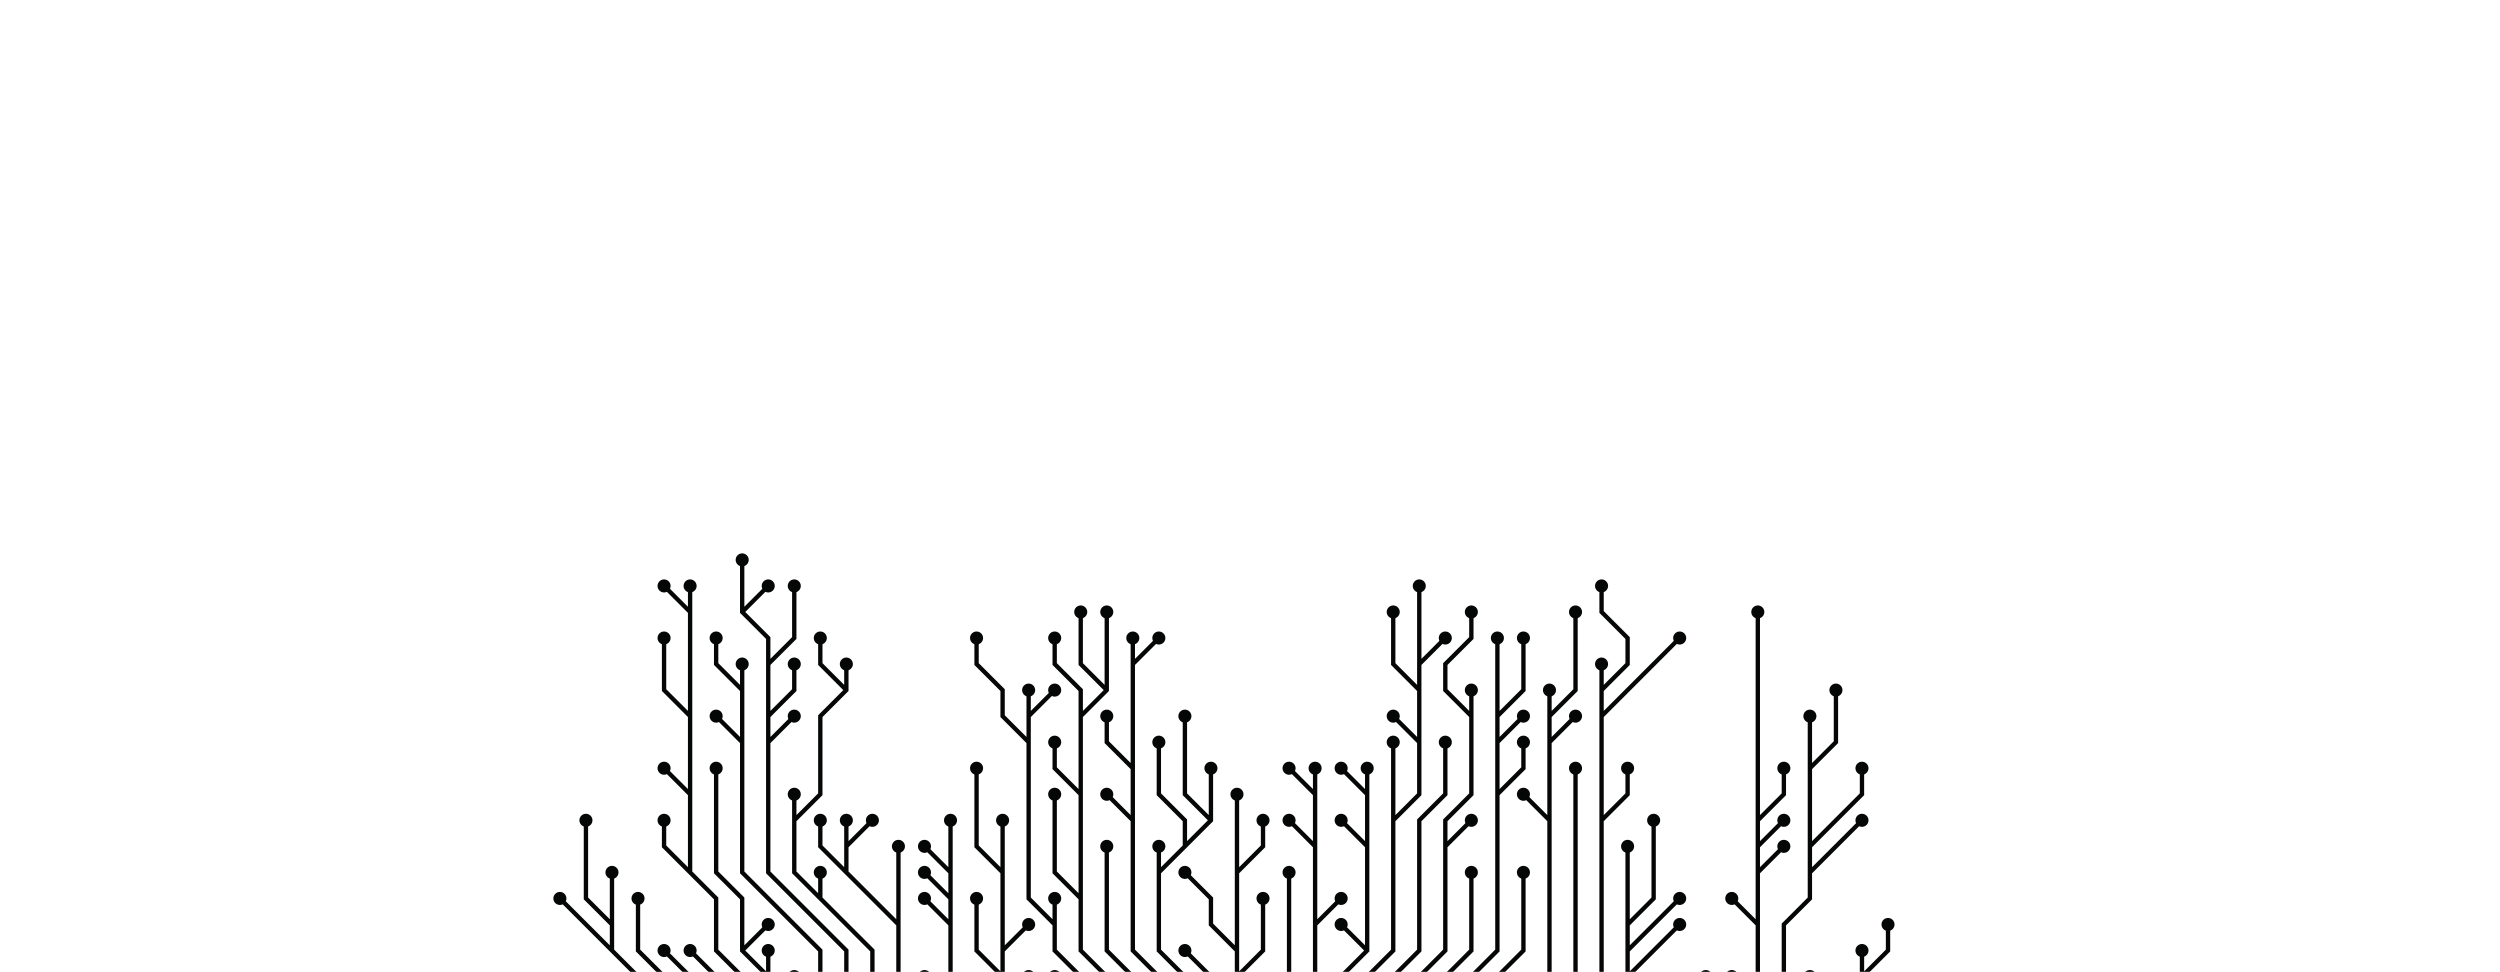 <svg xmlns="http://www.w3.org/2000/svg" version="1.1" xmlns:xlink="http://www.w3.org/1999/xlink" xmlns:svgjs="http://svgjs.dev/svgjs" width="1440" height="560" preserveAspectRatio="none" viewBox="0 0 1440 560"><g mask="url(&quot;#SvgjsMask1004&quot;)" fill="none"><g mask="url(&quot;#SvgjsMask1005&quot;)"><path d="M712.5 502.5L727.5 487.5L727.5 472.5M712.5 547.5L697.5 532.5L697.5 517.5L682.5 502.5M712.5 562.5L727.5 547.5L727.5 532.5L727.5 517.5M727.5 577.5L712.5 562.5L712.5 547.5L712.5 532.5L712.5 517.5L712.5 502.5L712.5 487.5L712.5 472.5L712.5 457.5" stroke="rgba(5, 6, 6, 1)" stroke-width="2.5"></path><path d="M708.75 457.5 a3.75 3.75 0 1 0 7.5 0 a3.75 3.75 0 1 0 -7.5 0zM723.75 472.5 a3.75 3.75 0 1 0 7.5 0 a3.75 3.75 0 1 0 -7.5 0zM678.75 502.5 a3.75 3.75 0 1 0 7.5 0 a3.75 3.75 0 1 0 -7.5 0zM723.75 517.5 a3.75 3.75 0 1 0 7.5 0 a3.75 3.75 0 1 0 -7.5 0z" fill="rgba(5, 6, 6, 1)"></path><path d="M742.5 577.5L742.5 562.5L742.5 547.5L742.5 532.5L742.5 517.5L742.5 502.5" stroke="rgba(5, 6, 6, 1)" stroke-width="2.5"></path><path d="M738.75 502.5 a3.75 3.75 0 1 0 7.5 0 a3.75 3.75 0 1 0 -7.5 0z" fill="rgba(5, 6, 6, 1)"></path><path d="M697.5 577.5L697.5 562.5L682.5 547.5" stroke="rgba(5, 6, 6, 1)" stroke-width="2.5"></path><path d="M678.75 547.5 a3.75 3.75 0 1 0 7.5 0 a3.75 3.75 0 1 0 -7.5 0z" fill="rgba(5, 6, 6, 1)"></path><path d="M757.5 487.5L742.5 472.5M757.5 457.5L742.5 442.5M757.5 532.5L772.5 517.5M757.5 577.5L757.5 562.5L757.5 547.5L757.5 532.5L757.5 517.5L757.5 502.5L757.5 487.5L757.5 472.5L757.5 457.5L757.5 442.5" stroke="rgba(5, 6, 6, 1)" stroke-width="2.5"></path><path d="M753.75 442.5 a3.75 3.75 0 1 0 7.5 0 a3.75 3.75 0 1 0 -7.5 0zM738.75 472.5 a3.75 3.75 0 1 0 7.5 0 a3.75 3.75 0 1 0 -7.5 0zM738.75 442.5 a3.75 3.75 0 1 0 7.5 0 a3.75 3.75 0 1 0 -7.5 0zM768.75 517.5 a3.75 3.75 0 1 0 7.5 0 a3.75 3.75 0 1 0 -7.5 0z" fill="rgba(5, 6, 6, 1)"></path><path d="M667.5 502.5L667.5 487.5M697.5 472.5L682.5 457.5L682.5 442.5L682.5 427.5L682.5 412.5M682.5 487.5L682.5 472.5L667.5 457.5L667.5 442.5L667.5 427.5M682.5 577.5L682.5 562.5L667.5 547.5L667.5 532.5L667.5 517.5L667.5 502.5L682.5 487.5L697.5 472.5L697.5 457.5L697.5 442.5" stroke="rgba(5, 6, 6, 1)" stroke-width="2.5"></path><path d="M693.75 442.5 a3.75 3.75 0 1 0 7.5 0 a3.75 3.75 0 1 0 -7.5 0zM663.75 487.5 a3.75 3.75 0 1 0 7.5 0 a3.75 3.75 0 1 0 -7.5 0zM678.75 412.5 a3.75 3.75 0 1 0 7.5 0 a3.75 3.75 0 1 0 -7.5 0zM663.75 427.5 a3.75 3.75 0 1 0 7.5 0 a3.75 3.75 0 1 0 -7.5 0z" fill="rgba(5, 6, 6, 1)"></path><path d="M787.5 487.5L772.5 472.5M787.5 457.5L772.5 442.5M787.5 547.5L772.5 532.5M772.5 577.5L772.5 562.5L787.5 547.5L787.5 532.5L787.5 517.5L787.5 502.5L787.5 487.5L787.5 472.5L787.5 457.5L787.5 442.5" stroke="rgba(5, 6, 6, 1)" stroke-width="2.5"></path><path d="M783.75 442.5 a3.75 3.75 0 1 0 7.5 0 a3.75 3.75 0 1 0 -7.5 0zM768.75 472.5 a3.75 3.75 0 1 0 7.5 0 a3.75 3.75 0 1 0 -7.5 0zM768.75 442.5 a3.75 3.75 0 1 0 7.5 0 a3.75 3.75 0 1 0 -7.5 0zM768.75 532.5 a3.75 3.75 0 1 0 7.5 0 a3.75 3.75 0 1 0 -7.5 0z" fill="rgba(5, 6, 6, 1)"></path><path d="M652.5 382.5L667.5 367.5M652.5 442.5L637.5 427.5L637.5 412.5M652.5 472.5L637.5 457.5M667.5 577.5L667.5 562.5L652.5 547.5L652.5 532.5L652.5 517.5L652.5 502.5L652.5 487.5L652.5 472.5L652.5 457.5L652.5 442.5L652.5 427.5L652.5 412.5L652.5 397.5L652.5 382.5L652.5 367.5" stroke="rgba(5, 6, 6, 1)" stroke-width="2.5"></path><path d="M648.75 367.5 a3.75 3.75 0 1 0 7.5 0 a3.75 3.75 0 1 0 -7.5 0zM663.75 367.5 a3.75 3.75 0 1 0 7.5 0 a3.75 3.75 0 1 0 -7.5 0zM633.75 412.5 a3.75 3.75 0 1 0 7.5 0 a3.75 3.75 0 1 0 -7.5 0zM633.75 457.5 a3.75 3.75 0 1 0 7.5 0 a3.75 3.75 0 1 0 -7.5 0z" fill="rgba(5, 6, 6, 1)"></path><path d="M817.5 427.5L802.5 412.5M817.5 382.5L832.5 367.5M802.5 472.5L802.5 457.5L802.5 442.5L802.5 427.5M817.5 397.5L802.5 382.5L802.5 367.5L802.5 352.5M787.5 577.5L787.5 562.5L802.5 547.5L802.5 532.5L802.5 517.5L802.5 502.5L802.5 487.5L802.5 472.5L817.5 457.5L817.5 442.5L817.5 427.5L817.5 412.5L817.5 397.5L817.5 382.5L817.5 367.5L817.5 352.5L817.5 337.5" stroke="rgba(5, 6, 6, 1)" stroke-width="2.5"></path><path d="M813.75 337.5 a3.75 3.75 0 1 0 7.5 0 a3.75 3.75 0 1 0 -7.5 0zM798.75 412.5 a3.75 3.75 0 1 0 7.5 0 a3.75 3.75 0 1 0 -7.5 0zM828.75 367.5 a3.75 3.75 0 1 0 7.5 0 a3.75 3.75 0 1 0 -7.5 0zM798.75 427.5 a3.75 3.75 0 1 0 7.5 0 a3.75 3.75 0 1 0 -7.5 0zM798.75 352.5 a3.75 3.75 0 1 0 7.5 0 a3.75 3.75 0 1 0 -7.5 0z" fill="rgba(5, 6, 6, 1)"></path><path d="M652.5 577.5L652.5 562.5L637.5 547.5L637.5 532.5L637.5 517.5L637.5 502.5L637.5 487.5" stroke="rgba(5, 6, 6, 1)" stroke-width="2.5"></path><path d="M633.75 487.5 a3.75 3.75 0 1 0 7.5 0 a3.75 3.75 0 1 0 -7.5 0z" fill="rgba(5, 6, 6, 1)"></path><path d="M802.5 577.5L802.5 562.5L817.5 547.5L817.5 532.5L817.5 517.5L817.5 502.5L817.5 487.5L817.5 472.5L832.5 457.5L832.5 442.5L832.5 427.5" stroke="rgba(5, 6, 6, 1)" stroke-width="2.5"></path><path d="M828.75 427.5 a3.75 3.75 0 1 0 7.5 0 a3.75 3.75 0 1 0 -7.5 0z" fill="rgba(5, 6, 6, 1)"></path><path d="M622.5 457.5L607.5 442.5L607.5 427.5M637.5 397.5L622.5 382.5L622.5 367.5L622.5 352.5M622.5 517.5L607.5 502.5L607.5 487.5L607.5 472.5L607.5 457.5M622.5 412.5L622.5 397.5L607.5 382.5L607.5 367.5M637.5 577.5L637.5 562.5L622.5 547.5L622.5 532.5L622.5 517.5L622.5 502.5L622.5 487.5L622.5 472.5L622.5 457.5L622.5 442.5L622.5 427.5L622.5 412.5L637.5 397.5L637.5 382.5L637.5 367.5L637.5 352.5" stroke="rgba(5, 6, 6, 1)" stroke-width="2.5"></path><path d="M633.75 352.5 a3.75 3.75 0 1 0 7.5 0 a3.75 3.75 0 1 0 -7.5 0zM603.75 427.5 a3.75 3.75 0 1 0 7.5 0 a3.75 3.75 0 1 0 -7.5 0zM618.75 352.5 a3.75 3.75 0 1 0 7.5 0 a3.75 3.75 0 1 0 -7.5 0zM603.75 457.5 a3.75 3.75 0 1 0 7.5 0 a3.75 3.75 0 1 0 -7.5 0zM603.75 367.5 a3.75 3.75 0 1 0 7.5 0 a3.75 3.75 0 1 0 -7.5 0z" fill="rgba(5, 6, 6, 1)"></path><path d="M832.5 487.5L847.5 472.5M847.5 412.5L832.5 397.5L832.5 382.5L847.5 367.5L847.5 352.5M817.5 577.5L817.5 562.5L832.5 547.5L832.5 532.5L832.5 517.5L832.5 502.5L832.5 487.5L832.5 472.5L847.5 457.5L847.5 442.5L847.5 427.5L847.5 412.5L847.5 397.5" stroke="rgba(5, 6, 6, 1)" stroke-width="2.5"></path><path d="M843.75 397.5 a3.75 3.75 0 1 0 7.5 0 a3.75 3.75 0 1 0 -7.5 0zM843.75 472.5 a3.75 3.75 0 1 0 7.5 0 a3.75 3.75 0 1 0 -7.5 0zM843.75 352.5 a3.75 3.75 0 1 0 7.5 0 a3.75 3.75 0 1 0 -7.5 0z" fill="rgba(5, 6, 6, 1)"></path><path d="M592.5 427.5L577.5 412.5L577.5 397.5L562.5 382.5L562.5 367.5M592.5 412.5L607.5 397.5M607.5 532.5L607.5 517.5M622.5 577.5L622.5 562.5L607.5 547.5L607.5 532.5L592.5 517.5L592.5 502.5L592.5 487.5L592.5 472.5L592.5 457.5L592.5 442.5L592.5 427.5L592.5 412.5L592.5 397.5" stroke="rgba(5, 6, 6, 1)" stroke-width="2.5"></path><path d="M588.75 397.5 a3.75 3.75 0 1 0 7.5 0 a3.75 3.75 0 1 0 -7.5 0zM558.75 367.5 a3.75 3.75 0 1 0 7.5 0 a3.75 3.75 0 1 0 -7.5 0zM603.75 397.5 a3.75 3.75 0 1 0 7.5 0 a3.75 3.75 0 1 0 -7.5 0zM603.75 517.5 a3.75 3.75 0 1 0 7.5 0 a3.75 3.75 0 1 0 -7.5 0z" fill="rgba(5, 6, 6, 1)"></path><path d="M832.5 577.5L832.5 562.5L847.5 547.5L847.5 532.5L847.5 517.5L847.5 502.5" stroke="rgba(5, 6, 6, 1)" stroke-width="2.5"></path><path d="M843.75 502.5 a3.75 3.75 0 1 0 7.5 0 a3.75 3.75 0 1 0 -7.5 0z" fill="rgba(5, 6, 6, 1)"></path><path d="M607.5 577.5L607.5 562.5" stroke="rgba(5, 6, 6, 1)" stroke-width="2.5"></path><path d="M603.75 562.5 a3.75 3.75 0 1 0 7.5 0 a3.75 3.75 0 1 0 -7.5 0z" fill="rgba(5, 6, 6, 1)"></path><path d="M862.5 412.5L877.5 397.5L877.5 382.5L877.5 367.5M862.5 427.5L877.5 412.5M862.5 457.5L877.5 442.5L877.5 427.5M847.5 577.5L847.5 562.5L862.5 547.5L862.5 532.5L862.5 517.5L862.5 502.5L862.5 487.5L862.5 472.5L862.5 457.5L862.5 442.5L862.5 427.5L862.5 412.5L862.5 397.5L862.5 382.5L862.5 367.5" stroke="rgba(5, 6, 6, 1)" stroke-width="2.5"></path><path d="M858.75 367.5 a3.75 3.75 0 1 0 7.5 0 a3.75 3.75 0 1 0 -7.5 0zM873.75 367.5 a3.75 3.75 0 1 0 7.5 0 a3.75 3.75 0 1 0 -7.5 0zM873.75 412.5 a3.75 3.75 0 1 0 7.5 0 a3.75 3.75 0 1 0 -7.5 0zM873.75 427.5 a3.75 3.75 0 1 0 7.5 0 a3.75 3.75 0 1 0 -7.5 0z" fill="rgba(5, 6, 6, 1)"></path><path d="M592.5 577.5L592.5 562.5" stroke="rgba(5, 6, 6, 1)" stroke-width="2.5"></path><path d="M588.75 562.5 a3.75 3.75 0 1 0 7.5 0 a3.75 3.75 0 1 0 -7.5 0z" fill="rgba(5, 6, 6, 1)"></path><path d="M862.5 577.5L862.5 562.5L877.5 547.5L877.5 532.5L877.5 517.5L877.5 502.5" stroke="rgba(5, 6, 6, 1)" stroke-width="2.5"></path><path d="M873.75 502.5 a3.75 3.75 0 1 0 7.5 0 a3.75 3.75 0 1 0 -7.5 0z" fill="rgba(5, 6, 6, 1)"></path><path d="M577.5 562.5L562.5 547.5L562.5 532.5L562.5 517.5M577.5 547.5L592.5 532.5M577.5 502.5L562.5 487.5L562.5 472.5L562.5 457.5L562.5 442.5M577.5 577.5L577.5 562.5L577.5 547.5L577.5 532.5L577.5 517.5L577.5 502.5L577.5 487.5L577.5 472.5" stroke="rgba(5, 6, 6, 1)" stroke-width="2.5"></path><path d="M573.75 472.5 a3.75 3.75 0 1 0 7.5 0 a3.75 3.75 0 1 0 -7.5 0zM558.75 517.5 a3.75 3.75 0 1 0 7.5 0 a3.75 3.75 0 1 0 -7.5 0zM588.75 532.5 a3.75 3.75 0 1 0 7.5 0 a3.75 3.75 0 1 0 -7.5 0zM558.75 442.5 a3.75 3.75 0 1 0 7.5 0 a3.75 3.75 0 1 0 -7.5 0z" fill="rgba(5, 6, 6, 1)"></path><path d="M892.5 412.5L907.5 397.5L907.5 382.5L907.5 367.5L907.5 352.5M892.5 472.5L877.5 457.5M892.5 427.5L907.5 412.5M877.5 577.5L892.5 562.5L892.5 547.5L892.5 532.5L892.5 517.5L892.5 502.5L892.5 487.5L892.5 472.5L892.5 457.5L892.5 442.5L892.5 427.5L892.5 412.5L892.5 397.5" stroke="rgba(5, 6, 6, 1)" stroke-width="2.5"></path><path d="M888.75 397.5 a3.75 3.75 0 1 0 7.5 0 a3.75 3.75 0 1 0 -7.5 0zM903.75 352.5 a3.75 3.75 0 1 0 7.5 0 a3.75 3.75 0 1 0 -7.5 0zM873.75 457.5 a3.75 3.75 0 1 0 7.5 0 a3.75 3.75 0 1 0 -7.5 0zM903.75 412.5 a3.75 3.75 0 1 0 7.5 0 a3.75 3.75 0 1 0 -7.5 0z" fill="rgba(5, 6, 6, 1)"></path><path d="M547.5 502.5L532.5 487.5M547.5 517.5L532.5 502.5M547.5 532.5L532.5 517.5M562.5 577.5L547.5 562.5L547.5 547.5L547.5 532.5L547.5 517.5L547.5 502.5L547.5 487.5L547.5 472.5" stroke="rgba(5, 6, 6, 1)" stroke-width="2.5"></path><path d="M543.75 472.5 a3.75 3.75 0 1 0 7.5 0 a3.75 3.75 0 1 0 -7.5 0zM528.75 487.5 a3.75 3.75 0 1 0 7.5 0 a3.75 3.75 0 1 0 -7.5 0zM528.75 502.5 a3.75 3.75 0 1 0 7.5 0 a3.75 3.75 0 1 0 -7.5 0zM528.75 517.5 a3.75 3.75 0 1 0 7.5 0 a3.75 3.75 0 1 0 -7.5 0z" fill="rgba(5, 6, 6, 1)"></path><path d="M907.5 577.5L907.5 562.5L907.5 547.5L907.5 532.5L907.5 517.5L907.5 502.5L907.5 487.5L907.5 472.5L907.5 457.5L907.5 442.5" stroke="rgba(5, 6, 6, 1)" stroke-width="2.5"></path><path d="M903.75 442.5 a3.75 3.75 0 1 0 7.5 0 a3.75 3.75 0 1 0 -7.5 0z" fill="rgba(5, 6, 6, 1)"></path><path d="M532.5 577.5L532.5 562.5" stroke="rgba(5, 6, 6, 1)" stroke-width="2.5"></path><path d="M528.75 562.5 a3.75 3.75 0 1 0 7.5 0 a3.75 3.75 0 1 0 -7.5 0z" fill="rgba(5, 6, 6, 1)"></path><path d="M922.5 397.5L937.5 382.5L937.5 367.5L922.5 352.5L922.5 337.5M922.5 472.5L937.5 457.5L937.5 442.5M922.5 412.5L937.5 397.5L952.5 382.5L967.5 367.5M922.5 577.5L922.5 562.5L922.5 547.5L922.5 532.5L922.5 517.5L922.5 502.5L922.5 487.5L922.5 472.5L922.5 457.5L922.5 442.5L922.5 427.5L922.5 412.5L922.5 397.5L922.5 382.5" stroke="rgba(5, 6, 6, 1)" stroke-width="2.5"></path><path d="M918.75 382.5 a3.75 3.75 0 1 0 7.5 0 a3.75 3.75 0 1 0 -7.5 0zM918.75 337.5 a3.75 3.75 0 1 0 7.5 0 a3.75 3.75 0 1 0 -7.5 0zM933.75 442.5 a3.75 3.75 0 1 0 7.5 0 a3.75 3.75 0 1 0 -7.5 0zM963.75 367.5 a3.75 3.75 0 1 0 7.5 0 a3.75 3.75 0 1 0 -7.5 0z" fill="rgba(5, 6, 6, 1)"></path><path d="M487.5 487.5L502.5 472.5M517.5 532.5L517.5 517.5L517.5 502.5L517.5 487.5M487.5 502.5L472.5 487.5L472.5 472.5M517.5 577.5L517.5 562.5L517.5 547.5L517.5 532.5L502.5 517.5L487.5 502.5L487.5 487.5L487.5 472.5" stroke="rgba(5, 6, 6, 1)" stroke-width="2.5"></path><path d="M483.75 472.5 a3.75 3.75 0 1 0 7.5 0 a3.75 3.75 0 1 0 -7.5 0zM498.75 472.5 a3.75 3.75 0 1 0 7.5 0 a3.75 3.75 0 1 0 -7.5 0zM513.75 487.5 a3.75 3.75 0 1 0 7.5 0 a3.75 3.75 0 1 0 -7.5 0zM468.75 472.5 a3.75 3.75 0 1 0 7.5 0 a3.75 3.75 0 1 0 -7.5 0z" fill="rgba(5, 6, 6, 1)"></path><path d="M937.5 532.5L952.5 517.5L952.5 502.5L952.5 487.5L952.5 472.5M937.5 547.5L952.5 532.5L967.5 517.5M937.5 562.5L952.5 547.5L967.5 532.5M937.5 577.5L937.5 562.5L937.5 547.5L937.5 532.5L937.5 517.5L937.5 502.5L937.5 487.5" stroke="rgba(5, 6, 6, 1)" stroke-width="2.5"></path><path d="M933.75 487.5 a3.75 3.75 0 1 0 7.5 0 a3.75 3.75 0 1 0 -7.5 0zM948.75 472.5 a3.75 3.75 0 1 0 7.5 0 a3.75 3.75 0 1 0 -7.5 0zM963.75 517.5 a3.75 3.75 0 1 0 7.5 0 a3.75 3.75 0 1 0 -7.5 0zM963.75 532.5 a3.75 3.75 0 1 0 7.5 0 a3.75 3.75 0 1 0 -7.5 0z" fill="rgba(5, 6, 6, 1)"></path><path d="M472.5 517.5L472.5 502.5M487.5 397.5L472.5 382.5L472.5 367.5M457.5 472.5L457.5 457.5M502.5 577.5L502.5 562.5L502.5 547.5L487.5 532.5L472.5 517.5L457.5 502.5L457.5 487.5L457.5 472.5L472.5 457.5L472.5 442.5L472.5 427.5L472.5 412.5L487.5 397.5L487.5 382.5" stroke="rgba(5, 6, 6, 1)" stroke-width="2.5"></path><path d="M483.75 382.5 a3.75 3.75 0 1 0 7.5 0 a3.75 3.75 0 1 0 -7.5 0zM468.75 502.5 a3.75 3.75 0 1 0 7.5 0 a3.75 3.75 0 1 0 -7.5 0zM468.75 367.5 a3.75 3.75 0 1 0 7.5 0 a3.75 3.75 0 1 0 -7.5 0zM453.75 457.5 a3.75 3.75 0 1 0 7.5 0 a3.75 3.75 0 1 0 -7.5 0z" fill="rgba(5, 6, 6, 1)"></path><path d="M442.5 382.5L457.5 367.5L457.5 352.5L457.5 337.5M427.5 352.5L442.5 337.5M442.5 412.5L457.5 397.5L457.5 382.5M442.5 427.5L457.5 412.5M487.5 577.5L487.5 562.5L487.5 547.5L472.5 532.5L457.5 517.5L442.5 502.5L442.5 487.5L442.5 472.5L442.5 457.5L442.5 442.5L442.5 427.5L442.5 412.5L442.5 397.5L442.5 382.5L442.5 367.5L427.5 352.5L427.5 337.5L427.5 322.5" stroke="rgba(5, 6, 6, 1)" stroke-width="2.5"></path><path d="M423.75 322.5 a3.75 3.75 0 1 0 7.5 0 a3.75 3.75 0 1 0 -7.5 0zM453.75 337.5 a3.75 3.75 0 1 0 7.5 0 a3.75 3.75 0 1 0 -7.5 0zM438.75 337.5 a3.75 3.75 0 1 0 7.5 0 a3.75 3.75 0 1 0 -7.5 0zM453.75 382.5 a3.75 3.75 0 1 0 7.5 0 a3.75 3.75 0 1 0 -7.5 0zM453.75 412.5 a3.75 3.75 0 1 0 7.5 0 a3.75 3.75 0 1 0 -7.5 0z" fill="rgba(5, 6, 6, 1)"></path><path d="M967.5 577.5L982.5 562.5" stroke="rgba(5, 6, 6, 1)" stroke-width="2.5"></path><path d="M978.75 562.5 a3.75 3.75 0 1 0 7.5 0 a3.75 3.75 0 1 0 -7.5 0z" fill="rgba(5, 6, 6, 1)"></path><path d="M427.5 427.5L412.5 412.5M427.5 397.5L412.5 382.5L412.5 367.5M472.5 577.5L472.5 562.5L472.5 547.5L457.5 532.5L442.5 517.5L427.5 502.5L427.5 487.5L427.5 472.5L427.5 457.5L427.5 442.5L427.5 427.5L427.5 412.5L427.5 397.5L427.5 382.5" stroke="rgba(5, 6, 6, 1)" stroke-width="2.5"></path><path d="M423.75 382.5 a3.75 3.75 0 1 0 7.5 0 a3.75 3.75 0 1 0 -7.5 0zM408.75 412.5 a3.75 3.75 0 1 0 7.5 0 a3.75 3.75 0 1 0 -7.5 0zM408.75 367.5 a3.75 3.75 0 1 0 7.5 0 a3.75 3.75 0 1 0 -7.5 0z" fill="rgba(5, 6, 6, 1)"></path><path d="M457.5 577.5L457.5 562.5" stroke="rgba(5, 6, 6, 1)" stroke-width="2.5"></path><path d="M453.75 562.5 a3.75 3.75 0 1 0 7.5 0 a3.75 3.75 0 1 0 -7.5 0z" fill="rgba(5, 6, 6, 1)"></path><path d="M997.5 577.5L997.5 562.5" stroke="rgba(5, 6, 6, 1)" stroke-width="2.5"></path><path d="M993.75 562.5 a3.75 3.75 0 1 0 7.5 0 a3.75 3.75 0 1 0 -7.5 0z" fill="rgba(5, 6, 6, 1)"></path><path d="M427.5 547.5L442.5 532.5M442.5 562.5L442.5 547.5M442.5 577.5L442.5 562.5L427.5 547.5L427.5 532.5L427.5 517.5L412.5 502.5L412.5 487.5L412.5 472.5L412.5 457.5L412.5 442.5" stroke="rgba(5, 6, 6, 1)" stroke-width="2.5"></path><path d="M408.75 442.5 a3.75 3.75 0 1 0 7.5 0 a3.75 3.75 0 1 0 -7.5 0zM438.75 532.5 a3.75 3.75 0 1 0 7.5 0 a3.75 3.75 0 1 0 -7.5 0zM438.75 547.5 a3.75 3.75 0 1 0 7.5 0 a3.75 3.75 0 1 0 -7.5 0z" fill="rgba(5, 6, 6, 1)"></path><path d="M1012.5 472.5L1027.5 457.5L1027.5 442.5M1012.5 487.5L1027.5 472.5M1012.5 502.5L1027.5 487.5M1012.5 532.5L997.5 517.5M1012.5 577.5L1012.5 562.5L1012.5 547.5L1012.5 532.5L1012.5 517.5L1012.5 502.5L1012.5 487.5L1012.5 472.5L1012.5 457.5L1012.5 442.5L1012.5 427.5L1012.5 412.5L1012.5 397.5L1012.5 382.5L1012.5 367.5L1012.5 352.5" stroke="rgba(5, 6, 6, 1)" stroke-width="2.5"></path><path d="M1008.75 352.5 a3.75 3.75 0 1 0 7.5 0 a3.75 3.75 0 1 0 -7.5 0zM1023.75 442.5 a3.75 3.75 0 1 0 7.5 0 a3.75 3.75 0 1 0 -7.5 0zM1023.75 472.5 a3.75 3.75 0 1 0 7.5 0 a3.75 3.75 0 1 0 -7.5 0zM1023.75 487.5 a3.75 3.75 0 1 0 7.5 0 a3.75 3.75 0 1 0 -7.5 0zM993.75 517.5 a3.75 3.75 0 1 0 7.5 0 a3.75 3.75 0 1 0 -7.5 0z" fill="rgba(5, 6, 6, 1)"></path><path d="M397.5 412.5L382.5 397.5L382.5 382.5L382.5 367.5M397.5 352.5L382.5 337.5M397.5 502.5L382.5 487.5L382.5 472.5M397.5 457.5L382.5 442.5M427.5 577.5L427.5 562.5L412.5 547.5L412.5 532.5L412.5 517.5L397.5 502.5L397.5 487.5L397.5 472.5L397.5 457.5L397.5 442.5L397.5 427.5L397.5 412.5L397.5 397.5L397.5 382.5L397.5 367.5L397.5 352.5L397.5 337.5" stroke="rgba(5, 6, 6, 1)" stroke-width="2.5"></path><path d="M393.75 337.5 a3.75 3.75 0 1 0 7.5 0 a3.75 3.75 0 1 0 -7.5 0zM378.75 367.5 a3.75 3.75 0 1 0 7.5 0 a3.75 3.75 0 1 0 -7.5 0zM378.75 337.5 a3.75 3.75 0 1 0 7.5 0 a3.75 3.75 0 1 0 -7.5 0zM378.75 472.5 a3.75 3.75 0 1 0 7.5 0 a3.75 3.75 0 1 0 -7.5 0zM378.75 442.5 a3.75 3.75 0 1 0 7.5 0 a3.75 3.75 0 1 0 -7.5 0z" fill="rgba(5, 6, 6, 1)"></path><path d="M1042.5 442.5L1057.5 427.5L1057.5 412.5L1057.5 397.5M1042.5 487.5L1057.5 472.5L1072.5 457.5L1072.5 442.5M1042.5 502.5L1057.5 487.5L1072.5 472.5M1027.5 577.5L1027.5 562.5L1027.5 547.5L1027.5 532.5L1042.5 517.5L1042.5 502.5L1042.5 487.5L1042.5 472.5L1042.5 457.5L1042.5 442.5L1042.5 427.5L1042.5 412.5" stroke="rgba(5, 6, 6, 1)" stroke-width="2.5"></path><path d="M1038.75 412.5 a3.75 3.75 0 1 0 7.5 0 a3.75 3.75 0 1 0 -7.5 0zM1053.75 397.5 a3.75 3.75 0 1 0 7.5 0 a3.75 3.75 0 1 0 -7.5 0zM1068.75 442.5 a3.75 3.75 0 1 0 7.5 0 a3.75 3.75 0 1 0 -7.5 0zM1068.75 472.5 a3.75 3.75 0 1 0 7.5 0 a3.75 3.75 0 1 0 -7.5 0z" fill="rgba(5, 6, 6, 1)"></path><path d="M412.5 577.5L412.5 562.5L397.5 547.5" stroke="rgba(5, 6, 6, 1)" stroke-width="2.5"></path><path d="M393.75 547.5 a3.75 3.75 0 1 0 7.5 0 a3.75 3.75 0 1 0 -7.5 0z" fill="rgba(5, 6, 6, 1)"></path><path d="M1042.5 577.5L1042.5 562.5" stroke="rgba(5, 6, 6, 1)" stroke-width="2.5"></path><path d="M1038.75 562.5 a3.75 3.75 0 1 0 7.5 0 a3.75 3.75 0 1 0 -7.5 0z" fill="rgba(5, 6, 6, 1)"></path><path d="M397.5 577.5L397.5 562.5L382.5 547.5" stroke="rgba(5, 6, 6, 1)" stroke-width="2.5"></path><path d="M378.75 547.5 a3.75 3.75 0 1 0 7.5 0 a3.75 3.75 0 1 0 -7.5 0z" fill="rgba(5, 6, 6, 1)"></path><path d="M382.5 577.5L382.5 562.5L367.5 547.5L367.5 532.5L367.5 517.5" stroke="rgba(5, 6, 6, 1)" stroke-width="2.5"></path><path d="M363.75 517.5 a3.75 3.75 0 1 0 7.5 0 a3.75 3.75 0 1 0 -7.5 0z" fill="rgba(5, 6, 6, 1)"></path><path d="M1072.5 562.5L1087.5 547.5L1087.5 532.5M1072.5 577.5L1072.5 562.5L1072.5 547.5" stroke="rgba(5, 6, 6, 1)" stroke-width="2.5"></path><path d="M1068.75 547.5 a3.75 3.75 0 1 0 7.5 0 a3.75 3.75 0 1 0 -7.5 0zM1083.75 532.5 a3.75 3.75 0 1 0 7.5 0 a3.75 3.75 0 1 0 -7.5 0z" fill="rgba(5, 6, 6, 1)"></path><path d="M352.5 532.5L337.5 517.5L337.5 502.5L337.5 487.5L337.5 472.5M352.5 547.5L337.5 532.5L322.5 517.5M367.5 577.5L367.5 562.5L352.5 547.5L352.5 532.5L352.5 517.5L352.5 502.5" stroke="rgba(5, 6, 6, 1)" stroke-width="2.5"></path><path d="M348.75 502.5 a3.75 3.75 0 1 0 7.5 0 a3.75 3.75 0 1 0 -7.5 0zM333.75 472.5 a3.75 3.75 0 1 0 7.5 0 a3.75 3.75 0 1 0 -7.5 0zM318.75 517.5 a3.75 3.75 0 1 0 7.5 0 a3.75 3.75 0 1 0 -7.5 0z" fill="rgba(5, 6, 6, 1)"></path></g></g><defs><mask id="SvgjsMask1004"><rect width="1440" height="560" fill="#ffffff"></rect></mask><mask id="SvgjsMask1005"><rect width="1440" height="560" fill="white"></rect><path d="M710.62 457.5 a1.88 1.88 0 1 0 3.76 0 a1.88 1.88 0 1 0 -3.76 0zM725.62 472.5 a1.88 1.88 0 1 0 3.76 0 a1.88 1.88 0 1 0 -3.76 0zM680.62 502.5 a1.88 1.88 0 1 0 3.76 0 a1.88 1.88 0 1 0 -3.76 0zM725.62 517.5 a1.88 1.88 0 1 0 3.76 0 a1.88 1.88 0 1 0 -3.76 0z" fill="black"></path><path d="M740.62 502.5 a1.88 1.88 0 1 0 3.76 0 a1.88 1.88 0 1 0 -3.76 0z" fill="black"></path><path d="M680.62 547.5 a1.88 1.88 0 1 0 3.76 0 a1.88 1.88 0 1 0 -3.76 0z" fill="black"></path><path d="M755.62 442.5 a1.88 1.88 0 1 0 3.76 0 a1.88 1.88 0 1 0 -3.76 0zM740.62 472.5 a1.88 1.88 0 1 0 3.76 0 a1.88 1.88 0 1 0 -3.76 0zM740.62 442.5 a1.88 1.88 0 1 0 3.76 0 a1.88 1.88 0 1 0 -3.76 0zM770.62 517.5 a1.88 1.88 0 1 0 3.76 0 a1.88 1.88 0 1 0 -3.76 0z" fill="black"></path><path d="M695.62 442.5 a1.88 1.88 0 1 0 3.76 0 a1.88 1.88 0 1 0 -3.76 0zM665.62 487.5 a1.88 1.88 0 1 0 3.76 0 a1.88 1.88 0 1 0 -3.76 0zM680.62 412.5 a1.88 1.88 0 1 0 3.76 0 a1.88 1.88 0 1 0 -3.76 0zM665.62 427.5 a1.88 1.88 0 1 0 3.76 0 a1.88 1.88 0 1 0 -3.76 0z" fill="black"></path><path d="M785.62 442.5 a1.88 1.88 0 1 0 3.76 0 a1.88 1.88 0 1 0 -3.76 0zM770.62 472.5 a1.88 1.88 0 1 0 3.76 0 a1.88 1.88 0 1 0 -3.76 0zM770.62 442.5 a1.88 1.88 0 1 0 3.76 0 a1.88 1.88 0 1 0 -3.76 0zM770.62 532.5 a1.88 1.88 0 1 0 3.76 0 a1.88 1.88 0 1 0 -3.76 0z" fill="black"></path><path d="M650.62 367.5 a1.88 1.88 0 1 0 3.76 0 a1.88 1.88 0 1 0 -3.76 0zM665.62 367.5 a1.88 1.88 0 1 0 3.76 0 a1.88 1.88 0 1 0 -3.76 0zM635.62 412.5 a1.88 1.88 0 1 0 3.76 0 a1.88 1.88 0 1 0 -3.76 0zM635.62 457.5 a1.88 1.88 0 1 0 3.76 0 a1.88 1.88 0 1 0 -3.76 0z" fill="black"></path><path d="M815.62 337.5 a1.88 1.88 0 1 0 3.76 0 a1.88 1.88 0 1 0 -3.76 0zM800.62 412.5 a1.88 1.88 0 1 0 3.76 0 a1.88 1.88 0 1 0 -3.76 0zM830.62 367.5 a1.88 1.88 0 1 0 3.76 0 a1.88 1.88 0 1 0 -3.76 0zM800.62 427.5 a1.88 1.88 0 1 0 3.76 0 a1.88 1.88 0 1 0 -3.76 0zM800.62 352.5 a1.88 1.88 0 1 0 3.76 0 a1.88 1.88 0 1 0 -3.76 0z" fill="black"></path><path d="M635.62 487.5 a1.88 1.88 0 1 0 3.76 0 a1.88 1.88 0 1 0 -3.76 0z" fill="black"></path><path d="M830.62 427.5 a1.88 1.88 0 1 0 3.76 0 a1.88 1.88 0 1 0 -3.76 0z" fill="black"></path><path d="M635.62 352.5 a1.88 1.88 0 1 0 3.76 0 a1.88 1.88 0 1 0 -3.76 0zM605.62 427.5 a1.88 1.88 0 1 0 3.76 0 a1.88 1.88 0 1 0 -3.76 0zM620.62 352.5 a1.88 1.88 0 1 0 3.76 0 a1.88 1.88 0 1 0 -3.76 0zM605.62 457.5 a1.88 1.88 0 1 0 3.76 0 a1.88 1.88 0 1 0 -3.76 0zM605.62 367.5 a1.88 1.88 0 1 0 3.76 0 a1.88 1.88 0 1 0 -3.76 0z" fill="black"></path><path d="M845.62 397.5 a1.88 1.88 0 1 0 3.76 0 a1.88 1.88 0 1 0 -3.76 0zM845.62 472.5 a1.88 1.88 0 1 0 3.76 0 a1.88 1.88 0 1 0 -3.76 0zM845.62 352.5 a1.88 1.88 0 1 0 3.76 0 a1.88 1.88 0 1 0 -3.76 0z" fill="black"></path><path d="M590.62 397.5 a1.88 1.88 0 1 0 3.76 0 a1.88 1.88 0 1 0 -3.76 0zM560.62 367.5 a1.88 1.88 0 1 0 3.76 0 a1.88 1.88 0 1 0 -3.76 0zM605.62 397.5 a1.88 1.88 0 1 0 3.76 0 a1.88 1.88 0 1 0 -3.76 0zM605.62 517.5 a1.88 1.88 0 1 0 3.76 0 a1.88 1.88 0 1 0 -3.76 0z" fill="black"></path><path d="M845.62 502.5 a1.88 1.88 0 1 0 3.76 0 a1.88 1.88 0 1 0 -3.76 0z" fill="black"></path><path d="M605.62 562.5 a1.88 1.88 0 1 0 3.76 0 a1.88 1.88 0 1 0 -3.76 0z" fill="black"></path><path d="M860.62 367.5 a1.88 1.88 0 1 0 3.76 0 a1.88 1.88 0 1 0 -3.76 0zM875.62 367.5 a1.88 1.88 0 1 0 3.76 0 a1.88 1.88 0 1 0 -3.76 0zM875.62 412.5 a1.88 1.88 0 1 0 3.76 0 a1.88 1.88 0 1 0 -3.76 0zM875.62 427.5 a1.88 1.88 0 1 0 3.76 0 a1.88 1.88 0 1 0 -3.76 0z" fill="black"></path><path d="M590.62 562.5 a1.88 1.88 0 1 0 3.76 0 a1.88 1.88 0 1 0 -3.76 0z" fill="black"></path><path d="M875.62 502.5 a1.88 1.88 0 1 0 3.76 0 a1.88 1.88 0 1 0 -3.76 0z" fill="black"></path><path d="M575.62 472.5 a1.88 1.88 0 1 0 3.76 0 a1.88 1.88 0 1 0 -3.76 0zM560.62 517.5 a1.88 1.88 0 1 0 3.76 0 a1.88 1.88 0 1 0 -3.76 0zM590.62 532.5 a1.88 1.88 0 1 0 3.76 0 a1.88 1.88 0 1 0 -3.76 0zM560.62 442.5 a1.88 1.88 0 1 0 3.76 0 a1.88 1.88 0 1 0 -3.76 0z" fill="black"></path><path d="M890.62 397.5 a1.88 1.88 0 1 0 3.76 0 a1.88 1.88 0 1 0 -3.76 0zM905.62 352.5 a1.88 1.88 0 1 0 3.76 0 a1.88 1.88 0 1 0 -3.76 0zM875.62 457.5 a1.88 1.88 0 1 0 3.76 0 a1.88 1.88 0 1 0 -3.76 0zM905.62 412.5 a1.88 1.88 0 1 0 3.76 0 a1.88 1.88 0 1 0 -3.76 0z" fill="black"></path><path d="M545.62 472.5 a1.88 1.88 0 1 0 3.76 0 a1.88 1.88 0 1 0 -3.76 0zM530.62 487.5 a1.88 1.88 0 1 0 3.76 0 a1.88 1.88 0 1 0 -3.76 0zM530.62 502.5 a1.88 1.88 0 1 0 3.76 0 a1.88 1.88 0 1 0 -3.76 0zM530.62 517.5 a1.88 1.88 0 1 0 3.76 0 a1.88 1.88 0 1 0 -3.76 0z" fill="black"></path><path d="M905.62 442.5 a1.88 1.88 0 1 0 3.76 0 a1.88 1.88 0 1 0 -3.76 0z" fill="black"></path><path d="M530.62 562.5 a1.88 1.88 0 1 0 3.76 0 a1.88 1.88 0 1 0 -3.76 0z" fill="black"></path><path d="M920.62 382.5 a1.88 1.88 0 1 0 3.76 0 a1.88 1.88 0 1 0 -3.76 0zM920.62 337.5 a1.88 1.88 0 1 0 3.76 0 a1.88 1.88 0 1 0 -3.76 0zM935.62 442.5 a1.88 1.88 0 1 0 3.76 0 a1.88 1.88 0 1 0 -3.76 0zM965.62 367.5 a1.88 1.88 0 1 0 3.76 0 a1.88 1.88 0 1 0 -3.76 0z" fill="black"></path><path d="M485.62 472.5 a1.88 1.88 0 1 0 3.76 0 a1.88 1.88 0 1 0 -3.76 0zM500.62 472.5 a1.88 1.88 0 1 0 3.76 0 a1.88 1.88 0 1 0 -3.76 0zM515.62 487.5 a1.88 1.88 0 1 0 3.76 0 a1.88 1.88 0 1 0 -3.76 0zM470.62 472.5 a1.88 1.88 0 1 0 3.76 0 a1.88 1.88 0 1 0 -3.76 0z" fill="black"></path><path d="M935.62 487.5 a1.88 1.88 0 1 0 3.76 0 a1.88 1.88 0 1 0 -3.76 0zM950.62 472.5 a1.88 1.88 0 1 0 3.76 0 a1.88 1.88 0 1 0 -3.76 0zM965.62 517.5 a1.88 1.88 0 1 0 3.76 0 a1.88 1.88 0 1 0 -3.76 0zM965.62 532.5 a1.88 1.88 0 1 0 3.76 0 a1.88 1.88 0 1 0 -3.76 0z" fill="black"></path><path d="M485.62 382.5 a1.88 1.88 0 1 0 3.76 0 a1.88 1.88 0 1 0 -3.76 0zM470.62 502.5 a1.88 1.88 0 1 0 3.76 0 a1.88 1.88 0 1 0 -3.76 0zM470.62 367.5 a1.88 1.88 0 1 0 3.76 0 a1.88 1.88 0 1 0 -3.76 0zM455.62 457.5 a1.88 1.88 0 1 0 3.76 0 a1.88 1.88 0 1 0 -3.76 0z" fill="black"></path><path d="M425.62 322.5 a1.88 1.88 0 1 0 3.76 0 a1.88 1.88 0 1 0 -3.76 0zM455.62 337.5 a1.88 1.88 0 1 0 3.76 0 a1.88 1.88 0 1 0 -3.76 0zM440.62 337.5 a1.88 1.88 0 1 0 3.76 0 a1.88 1.88 0 1 0 -3.76 0zM455.62 382.5 a1.88 1.88 0 1 0 3.76 0 a1.88 1.88 0 1 0 -3.76 0zM455.62 412.5 a1.88 1.88 0 1 0 3.76 0 a1.88 1.88 0 1 0 -3.76 0z" fill="black"></path><path d="M980.62 562.5 a1.88 1.88 0 1 0 3.76 0 a1.88 1.88 0 1 0 -3.76 0z" fill="black"></path><path d="M425.62 382.5 a1.88 1.88 0 1 0 3.76 0 a1.88 1.88 0 1 0 -3.76 0zM410.62 412.5 a1.88 1.88 0 1 0 3.76 0 a1.88 1.88 0 1 0 -3.76 0zM410.62 367.5 a1.88 1.88 0 1 0 3.76 0 a1.88 1.88 0 1 0 -3.76 0z" fill="black"></path><path d="M455.62 562.5 a1.88 1.88 0 1 0 3.76 0 a1.88 1.88 0 1 0 -3.76 0z" fill="black"></path><path d="M995.62 562.5 a1.88 1.88 0 1 0 3.76 0 a1.88 1.88 0 1 0 -3.76 0z" fill="black"></path><path d="M410.62 442.5 a1.88 1.88 0 1 0 3.76 0 a1.88 1.88 0 1 0 -3.76 0zM440.62 532.5 a1.88 1.88 0 1 0 3.76 0 a1.88 1.88 0 1 0 -3.76 0zM440.62 547.5 a1.88 1.88 0 1 0 3.76 0 a1.88 1.88 0 1 0 -3.76 0z" fill="black"></path><path d="M1010.62 352.5 a1.88 1.88 0 1 0 3.76 0 a1.88 1.88 0 1 0 -3.76 0zM1025.62 442.5 a1.88 1.88 0 1 0 3.76 0 a1.88 1.88 0 1 0 -3.76 0zM1025.62 472.5 a1.88 1.88 0 1 0 3.76 0 a1.88 1.88 0 1 0 -3.76 0zM1025.62 487.5 a1.88 1.88 0 1 0 3.76 0 a1.88 1.88 0 1 0 -3.76 0zM995.62 517.5 a1.88 1.88 0 1 0 3.76 0 a1.88 1.88 0 1 0 -3.76 0z" fill="black"></path><path d="M395.62 337.5 a1.88 1.88 0 1 0 3.76 0 a1.88 1.88 0 1 0 -3.76 0zM380.62 367.5 a1.88 1.88 0 1 0 3.76 0 a1.88 1.88 0 1 0 -3.76 0zM380.62 337.5 a1.88 1.88 0 1 0 3.76 0 a1.88 1.88 0 1 0 -3.76 0zM380.62 472.5 a1.88 1.88 0 1 0 3.76 0 a1.88 1.88 0 1 0 -3.76 0zM380.62 442.5 a1.88 1.88 0 1 0 3.76 0 a1.88 1.88 0 1 0 -3.76 0z" fill="black"></path><path d="M1040.62 412.5 a1.88 1.88 0 1 0 3.76 0 a1.88 1.88 0 1 0 -3.76 0zM1055.62 397.5 a1.88 1.88 0 1 0 3.76 0 a1.88 1.88 0 1 0 -3.76 0zM1070.62 442.5 a1.88 1.88 0 1 0 3.76 0 a1.88 1.88 0 1 0 -3.76 0zM1070.62 472.5 a1.88 1.88 0 1 0 3.76 0 a1.88 1.88 0 1 0 -3.76 0z" fill="black"></path><path d="M395.62 547.5 a1.88 1.88 0 1 0 3.76 0 a1.88 1.88 0 1 0 -3.76 0z" fill="black"></path><path d="M1040.62 562.5 a1.88 1.88 0 1 0 3.76 0 a1.88 1.88 0 1 0 -3.76 0z" fill="black"></path><path d="M380.62 547.5 a1.88 1.88 0 1 0 3.76 0 a1.88 1.88 0 1 0 -3.76 0z" fill="black"></path><path d="M365.62 517.5 a1.88 1.88 0 1 0 3.76 0 a1.88 1.88 0 1 0 -3.76 0z" fill="black"></path><path d="M1070.62 547.5 a1.88 1.88 0 1 0 3.76 0 a1.88 1.88 0 1 0 -3.76 0zM1085.62 532.5 a1.88 1.88 0 1 0 3.76 0 a1.88 1.88 0 1 0 -3.76 0z" fill="black"></path><path d="M350.62 502.5 a1.88 1.88 0 1 0 3.76 0 a1.88 1.88 0 1 0 -3.76 0zM335.62 472.5 a1.88 1.88 0 1 0 3.76 0 a1.88 1.88 0 1 0 -3.76 0zM320.62 517.5 a1.88 1.88 0 1 0 3.76 0 a1.88 1.88 0 1 0 -3.76 0z" fill="black"></path></mask></defs></svg>